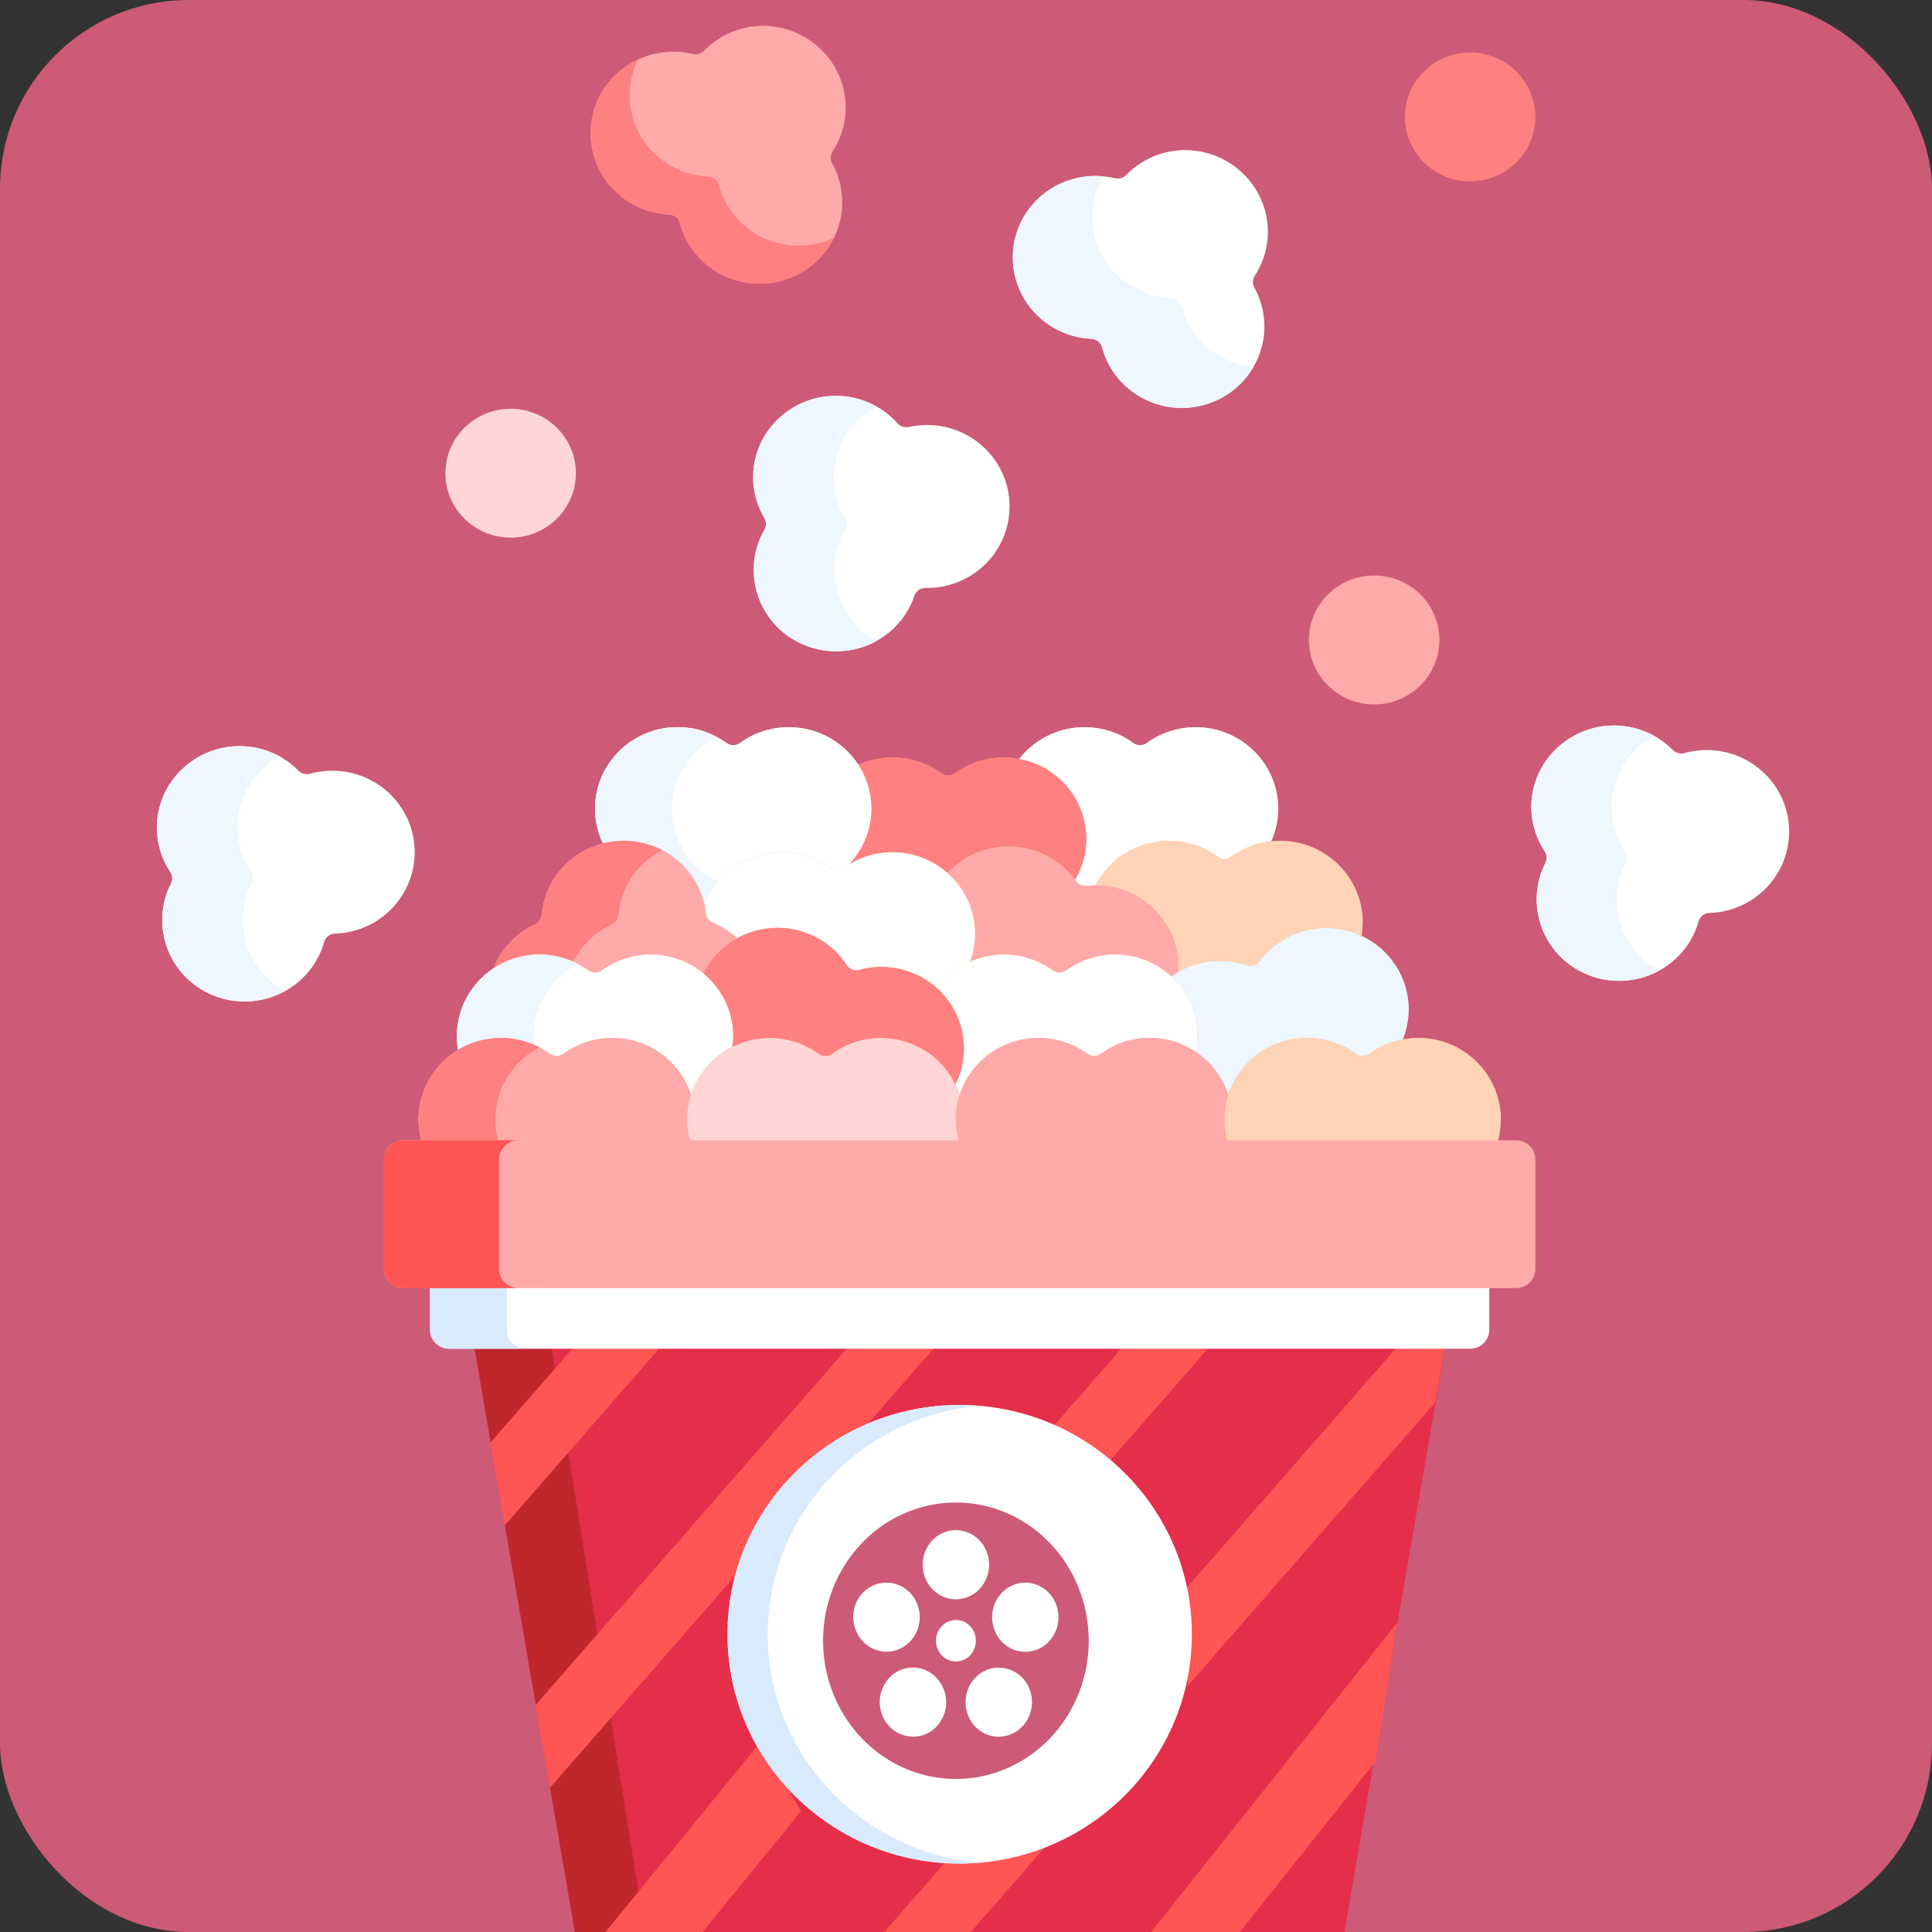 <?xml version="1.0" encoding="UTF-8" standalone="no"?>
<!-- Created with Inkscape (http://www.inkscape.org/) -->

<svg
   xmlns:dc="http://purl.org/dc/elements/1.1/"
   xmlns:cc="http://creativecommons.org/ns#"
   xmlns:rdf="http://www.w3.org/1999/02/22-rdf-syntax-ns#"
   xmlns:svg="http://www.w3.org/2000/svg"
   xmlns="http://www.w3.org/2000/svg"
   xmlns:sodipodi="http://sodipodi.sourceforge.net/DTD/sodipodi-0.dtd"
   xmlns:inkscape="http://www.inkscape.org/namespaces/inkscape"
   width="135.467mm"
   height="135.467mm"
   viewBox="0 0 135.467 135.467"
   version="1.1"
   id="svg78"
   inkscape:export-filename="/home/fbuenod/Documentos/teste.png"
   inkscape:export-xdpi="96"
   inkscape:export-ydpi="96"
   inkscape:version="0.92.4 (unknown)"
   sodipodi:docname="cinesulicone.svg">
  <rect x="0" y="0" width="135.467" height="135.467" fill="#333333" stroke="none"/>
  <defs
     id="defs72" />
  <sodipodi:namedview
     id="base"
     pagecolor="#ffffff"
     bordercolor="#666666"
     borderopacity="1.0"
     inkscape:pageopacity="0.0"
     inkscape:pageshadow="2"
     inkscape:zoom="2.8"
     inkscape:cx="227.36941"
     inkscape:cy="25.705211"
     inkscape:document-units="mm"
     inkscape:current-layer="g472"
     showgrid="false"
     inkscape:window-width="1920"
     inkscape:window-height="1016"
     inkscape:window-x="0"
     inkscape:window-y="27"
     inkscape:window-maximized="1" />
  <g
     inkscape:label="Camada 1"
     inkscape:groupmode="layer"
     id="layer1"
     transform="translate(-37.042,-75.506)">
    <rect
       style="fill:#cd5a76;fill-opacity:1;stroke-width:0.265"
       id="rect80"
       width="135.467"
       height="135.467"
       x="37.042"
       y="75.506"
       rx="13.229"
       ry="13.229" />
    <path
       inkscape:connector-curvature="0"
       style="fill:#ffbb88;stroke-width:0.267"
       d="m 136.489,148.284 c -0.37,0 -0.734,0.038 -1.09,0.105 1.9e-4,0 7.9e-4,-2.6e-4 0.001,-2.6e-4 0.478,-1.195 0.555,-2.536 0.155,-3.802 -0.501,-1.583 -1.64,-2.798 -3.051,-3.458 0.054,-0.311 0.083,-0.629 0.083,-0.951 0,-3.151 -2.595,-5.714 -5.786,-5.714 -0.213,0 -0.423,0.015 -0.632,0.038 0.001,-2.5e-4 0.002,-2.6e-4 0.005,-2.6e-4 0.319,-0.713 0.494,-1.493 0.494,-2.296 0,-3.151 -2.595,-5.714 -5.786,-5.714 -1.241,0 -2.425,0.383 -3.424,1.108 -0.142,0.103 -0.31,0.155 -0.478,0.155 -0.168,0 -0.336,-0.051 -0.478,-0.155 -0.998,-0.725 -2.182,-1.108 -3.424,-1.108 -1.861,0 -3.516,0.876 -4.575,2.229 2e-4,0 5.3e-4,0 8e-4,0 -0.35,-0.065 -0.709,-0.103 -1.077,-0.103 -1.241,0 -2.426,0.383 -3.424,1.108 -0.142,0.103 -0.31,0.155 -0.478,0.155 -0.168,0 -0.336,-0.051 -0.478,-0.155 -0.998,-0.725 -2.182,-1.108 -3.424,-1.108 -0.854,0 -1.663,0.189 -2.394,0.518 1.9e-4,2.6e-4 5.3e-4,0.001 7.9e-4,0.001 -1.029,-1.587 -2.826,-2.645 -4.873,-2.645 -1.241,0 -2.425,0.383 -3.424,1.108 -0.142,0.103 -0.31,0.155 -0.478,0.155 -0.168,0 -0.336,-0.051 -0.478,-0.155 -0.998,-0.725 -2.182,-1.108 -3.424,-1.108 -3.19,0 -5.786,2.563 -5.786,5.714 0,0.866 0.196,1.698 0.554,2.446 -2.321,0.59 -4.076,2.548 -4.297,5.016 -0.025,0.283 -0.201,0.531 -0.461,0.651 -1.358,0.63 -2.388,1.754 -2.922,3.091 -1.544,1.027 -2.562,2.769 -2.562,4.742 0,0.331 0.03,0.657 0.085,0.976 -1.661,1.005 -2.776,2.81 -2.776,4.871 0,0.598 0.095,1.179 0.27,1.727 h 18.829 c 0.002,-0.004 0.003,-0.011 0.004,-0.015 -0.002,-0.006 -0.004,-0.013 -0.006,-0.022 0.004,0.011 0.006,0.024 0.01,0.036 h 18.829 c 0.002,-0.004 0.002,-0.011 0.005,-0.015 -0.002,-0.006 -0.005,-0.013 -0.007,-0.022 0.005,0.011 0.007,0.024 0.009,0.036 h 18.829 c 0.002,-0.004 0.002,-0.011 0.005,-0.015 -0.002,-0.006 -0.005,-0.013 -0.007,-0.022 0.005,0.011 0.007,0.024 0.009,0.036 h 18.829 c 0.179,-0.551 0.277,-1.133 0.277,-1.727 -5.3e-4,-3.151 -2.596,-5.714 -5.786,-5.714 z"
       id="path398" />
    <path
       inkscape:connector-curvature="0"
       style="fill:#ffffff;stroke-width:0.267"
       d="m 113.212,134.332 c 0,1.025 -0.285,2.01 -0.791,2.868 0.023,0.03 0.048,0.058 0.07,0.089 0.17,0.239 0.458,0.367 0.751,0.335 0.202,-0.022 0.404,-0.03 0.604,-0.033 0.958,-1.852 2.905,-3.126 5.152,-3.126 1.241,0 2.425,0.383 3.424,1.108 0.142,0.104 0.31,0.155 0.478,0.155 0.168,-2.6e-4 0.336,-0.052 0.478,-0.155 0.828,-0.601 1.785,-0.964 2.795,-1.071 0.319,-0.713 0.494,-1.492 0.494,-2.296 0,-3.151 -2.595,-5.714 -5.786,-5.714 -1.241,0 -2.425,0.383 -3.424,1.108 -0.142,0.103 -0.31,0.155 -0.478,0.155 -0.168,0 -0.336,-0.051 -0.478,-0.155 -0.998,-0.725 -2.182,-1.108 -3.424,-1.108 -1.861,0 -3.516,0.876 -4.575,2.229 2.677,0.5 4.709,2.823 4.709,5.611 z"
       id="path400" />
    <path
       inkscape:connector-curvature="0"
       style="fill:#ff8080;stroke-width:0.267"
       d="m 98.142,132.205 c 0,1.484 -0.594,2.887 -1.598,3.934 0.922,-0.575 1.977,-0.878 3.078,-0.878 1.482,0 2.831,0.558 3.856,1.466 0.418,-0.45 0.912,-0.845 1.484,-1.157 2.56,-1.395 5.744,-0.691 7.459,1.629 0.505,-0.857 0.791,-1.843 0.791,-2.868 0,-3.151 -2.595,-5.714 -5.786,-5.714 -1.241,0 -2.426,0.383 -3.424,1.108 -0.142,0.103 -0.31,0.155 -0.478,0.155 -0.168,0 -0.336,-0.051 -0.478,-0.155 -0.998,-0.725 -2.182,-1.108 -3.424,-1.108 -0.854,0 -1.663,0.189 -2.394,0.518 0.575,0.888 0.914,1.94 0.914,3.07 z"
       id="path402" />
    <path
       inkscape:connector-curvature="0"
       style="fill:#ffffff;stroke-width:0.267"
       d="m 80.786,134.464 c 2.741,0 5.058,1.876 5.641,4.457 -2e-4,-2.6e-4 -2e-4,-2.6e-4 -2e-4,-2.7e-4 0.838,-2.137 2.936,-3.659 5.392,-3.659 1.241,0 2.425,0.384 3.424,1.108 0.142,0.104 0.31,0.155 0.478,0.155 0.168,-2.6e-4 0.336,-0.052 0.478,-0.155 0.112,-0.082 0.229,-0.158 0.345,-0.231 1.004,-1.046 1.598,-2.45 1.598,-3.934 0,-3.151 -2.595,-5.714 -5.786,-5.714 -1.241,0 -2.425,0.383 -3.424,1.109 -0.142,0.103 -0.31,0.155 -0.478,0.155 -0.168,0 -0.336,-0.051 -0.478,-0.155 -0.998,-0.725 -2.182,-1.109 -3.424,-1.109 -3.19,0 -5.786,2.563 -5.786,5.714 0,0.866 0.196,1.698 0.554,2.446 0.469,-0.119 0.958,-0.187 1.465,-0.187 z"
       id="path404" />
    <path
       inkscape:connector-curvature="0"
       style="fill:#eef6ff;stroke-width:0.267"
       d="m 80.786,134.464 c 2.741,0 5.058,1.876 5.641,4.457 -2e-4,-2.6e-4 -2e-4,-2.6e-4 -2e-4,-2.7e-4 0.229,-0.583 0.554,-1.118 0.952,-1.591 -1.973,-0.959 -3.229,-2.929 -3.229,-5.124 0,-2.192 1.258,-4.097 3.098,-5.056 -0.826,-0.431 -1.742,-0.658 -2.694,-0.658 -3.19,0 -5.786,2.563 -5.786,5.714 0,0.866 0.196,1.698 0.554,2.446 0.468,-0.119 0.958,-0.187 1.464,-0.187 z"
       id="path406" />
    <path
       inkscape:connector-curvature="0"
       style="fill:#ffffff;stroke-width:0.267"
       d="m 92.307,104.309 c 2.42,-1.688 5.719,-1.307 7.675,0.886 0.195,0.219 0.496,0.315 0.784,0.251 2.293,-0.513 4.651,0.381 6.006,2.276 1.84,2.573 1.217,6.146 -1.389,7.963 -1.014,0.707 -2.205,1.068 -3.444,1.045 -0.177,-0.004 -0.344,0.05 -0.481,0.146 -0.137,0.096 -0.244,0.234 -0.3,0.399 -0.392,1.161 -1.135,2.149 -2.149,2.856 -2.606,1.817 -6.223,1.202 -8.064,-1.372 -1.288,-1.801 -1.406,-4.205 -0.301,-6.124 0.142,-0.246 0.141,-0.549 -0.004,-0.795 -1.516,-2.574 -0.799,-5.812 1.667,-7.532 z"
       id="path408" />
    <path
       inkscape:connector-curvature="0"
       style="fill:#eef6ff;stroke-width:0.267"
       d="m 96.597,118.76 c -1.288,-1.801 -1.406,-4.205 -0.301,-6.124 0.142,-0.246 0.141,-0.549 -0.005,-0.795 -1.516,-2.574 -0.799,-5.813 1.667,-7.532 0.166,-0.116 0.338,-0.22 0.512,-0.317 -1.895,-1.051 -4.291,-0.989 -6.163,0.317 -2.466,1.72 -3.183,4.958 -1.667,7.532 0.145,0.245 0.146,0.549 0.004,0.795 -1.104,1.919 -0.987,4.323 0.301,6.124 1.724,2.412 5.008,3.103 7.559,1.686 -0.734,-0.403 -1.392,-0.965 -1.908,-1.686 z"
       id="path410" />
    <path
       inkscape:connector-curvature="0"
       style="fill:#ffffff;stroke-width:0.267"
       d="m 123.788,87.313 c 2.305,1.839 2.834,5.077 1.231,7.533 -0.16,0.245 -0.172,0.557 -0.03,0.813 1.126,2.039 0.899,4.523 -0.578,6.328 -2.005,2.451 -5.655,2.834 -8.137,0.854 -0.966,-0.77 -1.642,-1.803 -1.958,-2.987 -0.045,-0.169 -0.143,-0.313 -0.273,-0.418 -0.131,-0.104 -0.295,-0.168 -0.471,-0.176 -1.238,-0.056 -2.403,-0.492 -3.368,-1.262 -2.482,-1.98 -2.87,-5.584 -0.865,-8.035 1.403,-1.715 3.712,-2.484 5.883,-1.958 0.279,0.068 0.573,-0.017 0.773,-0.221 2.094,-2.143 5.444,-2.346 7.792,-0.472 z"
       id="path412" />
    <path
       inkscape:connector-curvature="0"
       style="fill:#eef6ff;stroke-width:0.267"
       d="m 121.842,99.982 c -0.966,-0.77 -1.642,-1.803 -1.958,-2.987 -0.045,-0.169 -0.143,-0.313 -0.273,-0.418 -0.131,-0.104 -0.295,-0.168 -0.471,-0.176 -1.238,-0.056 -2.403,-0.492 -3.368,-1.262 -2.235,-1.783 -2.765,-4.882 -1.385,-7.271 -1.91,-0.175 -3.824,0.6 -5.048,2.096 -2.005,2.451 -1.617,6.055 0.865,8.035 0.966,0.77 2.13,1.207 3.368,1.262 0.177,0.009 0.34,0.072 0.471,0.176 0.13,0.104 0.229,0.249 0.273,0.418 0.316,1.183 0.992,2.216 1.958,2.987 2.482,1.98 6.132,1.597 8.136,-0.854 0.199,-0.243 0.374,-0.5 0.527,-0.765 -1.097,-0.1 -2.176,-0.508 -3.096,-1.241 z"
       id="path414" />
    <path
       inkscape:connector-curvature="0"
       style="fill:#ffffff;stroke-width:0.267"
       d="m 146.637,127.599 c 2.33,-1.807 5.645,-1.591 7.71,0.501 0.206,0.209 0.511,0.29 0.796,0.211 2.264,-0.627 4.665,0.147 6.116,1.973 1.97,2.478 1.531,6.077 -0.978,8.023 -0.977,0.757 -2.147,1.177 -3.386,1.216 -0.177,0.004 -0.341,0.067 -0.473,0.169 -0.131,0.103 -0.232,0.246 -0.279,0.414 -0.332,1.179 -1.023,2.203 -2,2.959 -2.509,1.946 -6.153,1.512 -8.124,-0.966 -1.379,-1.734 -1.62,-4.129 -0.615,-6.101 0.129,-0.253 0.112,-0.556 -0.045,-0.794 -1.646,-2.495 -1.096,-5.765 1.278,-7.606 z"
       id="path416" />
    <path
       inkscape:connector-curvature="0"
       style="fill:#eef6ff;stroke-width:0.267"
       d="m 151.637,142.1 c -1.379,-1.734 -1.62,-4.129 -0.615,-6.101 0.129,-0.253 0.112,-0.556 -0.045,-0.794 -1.646,-2.495 -1.096,-5.765 1.278,-7.606 0.246,-0.191 0.505,-0.354 0.77,-0.499 -1.988,-1.098 -4.508,-0.958 -6.387,0.499 -2.374,1.841 -2.924,5.111 -1.278,7.606 0.157,0.238 0.174,0.541 0.045,0.794 -1.005,1.972 -0.763,4.367 0.615,6.101 1.777,2.235 4.913,2.8 7.353,1.463 -0.653,-0.358 -1.246,-0.847 -1.736,-1.463 z"
       id="path418" />
    <path
       inkscape:connector-curvature="0"
       style="fill:#ffffff;stroke-width:0.267"
       d="m 50.265,129.045 c 2.33,-1.807 5.645,-1.591 7.71,0.501 0.206,0.209 0.511,0.29 0.796,0.212 2.264,-0.627 4.665,0.147 6.116,1.973 1.97,2.478 1.531,6.077 -0.978,8.023 -0.977,0.757 -2.147,1.177 -3.386,1.216 -0.177,0.004 -0.341,0.067 -0.473,0.169 -0.132,0.103 -0.232,0.246 -0.279,0.414 -0.332,1.179 -1.023,2.203 -2,2.959 -2.509,1.946 -6.153,1.512 -8.124,-0.966 -1.379,-1.734 -1.62,-4.129 -0.615,-6.101 0.129,-0.253 0.112,-0.556 -0.045,-0.794 -1.646,-2.496 -1.096,-5.766 1.278,-7.607 z"
       id="path420" />
    <path
       inkscape:connector-curvature="0"
       style="fill:#eef6ff;stroke-width:0.267"
       d="m 55.299,143.545 c -1.379,-1.734 -1.62,-4.129 -0.615,-6.101 0.129,-0.253 0.112,-0.556 -0.045,-0.794 -1.646,-2.495 -1.096,-5.765 1.278,-7.606 0.241,-0.187 0.495,-0.347 0.754,-0.491 -1.991,-1.108 -4.52,-0.971 -6.405,0.491 -2.374,1.841 -2.924,5.111 -1.278,7.606 0.157,0.238 0.174,0.541 0.045,0.794 -1.005,1.972 -0.763,4.367 0.615,6.101 1.781,2.241 4.928,2.803 7.371,1.453 -0.647,-0.357 -1.234,-0.842 -1.72,-1.453 z"
       id="path422" />
    <path
       inkscape:connector-curvature="0"
       style="fill:#ffaaaa;stroke-width:0.267"
       d="m 94.187,78.602 c 2.305,1.839 2.834,5.077 1.231,7.533 -0.16,0.245 -0.172,0.557 -0.03,0.813 1.126,2.039 0.899,4.523 -0.578,6.328 -2.005,2.451 -5.655,2.834 -8.137,0.854 -0.966,-0.77 -1.642,-1.803 -1.958,-2.987 -0.045,-0.169 -0.143,-0.314 -0.273,-0.418 -0.131,-0.104 -0.295,-0.168 -0.471,-0.176 -1.238,-0.056 -2.403,-0.492 -3.368,-1.262 -2.482,-1.98 -2.87,-5.585 -0.865,-8.036 1.403,-1.715 3.712,-2.484 5.883,-1.958 0.279,0.068 0.573,-0.017 0.773,-0.221 2.094,-2.144 5.444,-2.346 7.792,-0.473 z"
       id="path424" />
    <path
       inkscape:connector-curvature="0"
       style="fill:#ff8080;stroke-width:0.267"
       d="m 89.407,91.469 c -0.966,-0.771 -1.642,-1.804 -1.958,-2.987 -0.045,-0.169 -0.143,-0.313 -0.273,-0.418 -0.131,-0.104 -0.295,-0.168 -0.471,-0.176 -1.238,-0.056 -2.403,-0.492 -3.368,-1.262 -2.135,-1.703 -2.715,-4.606 -1.562,-6.945 -0.778,0.361 -1.48,0.89 -2.037,1.571 -2.005,2.451 -1.617,6.055 0.865,8.035 0.966,0.77 2.13,1.207 3.368,1.262 0.177,0.009 0.34,0.072 0.471,0.176 0.13,0.104 0.228,0.249 0.273,0.418 0.316,1.183 0.992,2.216 1.958,2.987 2.482,1.98 6.132,1.597 8.136,-0.854 0.28,-0.343 0.515,-0.71 0.705,-1.095 -1.945,0.905 -4.326,0.708 -6.107,-0.713 z"
       id="path426" />
    <path
       inkscape:connector-curvature="0"
       style="fill:#ffd3b6;stroke-width:0.267"
       d="m 119.65,143.672 c 0.374,-0.219 0.776,-0.402 1.209,-0.535 1.185,-0.366 2.431,-0.349 3.603,0.049 0.167,0.057 0.343,0.057 0.504,0.006 0.16,-0.05 0.305,-0.149 0.409,-0.289 0.734,-0.986 1.748,-1.701 2.933,-2.067 1.442,-0.445 2.929,-0.302 4.198,0.291 0.054,-0.311 0.083,-0.629 0.083,-0.951 0,-3.151 -2.595,-5.714 -5.786,-5.714 -1.241,0 -2.425,0.383 -3.424,1.108 -0.142,0.103 -0.31,0.155 -0.478,0.155 -0.168,0 -0.336,-0.051 -0.478,-0.155 -0.998,-0.725 -2.182,-1.108 -3.424,-1.108 -2.247,0 -4.194,1.274 -5.152,3.126 2.112,-0.019 4.074,1.094 5.111,2.95 0.555,0.992 0.767,2.077 0.693,3.131 z"
       id="path428" />
    <path
       inkscape:connector-curvature="0"
       style="fill:#ffaaaa;stroke-width:0.267"
       d="m 105.408,140.976 c 0,0.683 -0.128,1.348 -0.361,1.97 0.726,-0.326 1.531,-0.509 2.379,-0.509 1.241,0 2.425,0.383 3.424,1.109 0.142,0.104 0.31,0.155 0.478,0.155 0.168,-2.7e-4 0.336,-0.052 0.478,-0.155 0.998,-0.725 2.182,-1.108 3.424,-1.109 1.524,0 2.908,0.589 3.942,1.544 -1.9e-4,-2.5e-4 -5.3e-4,-2.6e-4 -7.9e-4,-2.6e-4 0.152,-0.11 0.312,-0.211 0.477,-0.307 0.075,-1.055 -0.136,-2.139 -0.691,-3.133 -1.135,-2.033 -3.379,-3.178 -5.715,-2.918 -0.294,0.032 -0.582,-0.096 -0.751,-0.335 -1.698,-2.392 -4.934,-3.131 -7.529,-1.717 -0.572,0.312 -1.066,0.707 -1.484,1.157 1.181,1.047 1.93,2.561 1.93,4.248 z"
       id="path430" />
    <path
       inkscape:connector-curvature="0"
       style="fill:#eef6ff;stroke-width:0.267"
       d="m 135.555,144.587 c -0.952,-3.007 -4.203,-4.689 -7.248,-3.749 -1.185,0.366 -2.199,1.08 -2.933,2.067 -0.105,0.141 -0.249,0.239 -0.409,0.289 -0.161,0.049 -0.337,0.05 -0.504,-0.006 -1.172,-0.398 -2.418,-0.415 -3.603,-0.049 -0.623,0.192 -1.188,0.482 -1.687,0.843 1.131,1.044 1.844,2.525 1.844,4.171 0,0.38 -0.043,0.754 -0.118,1.12 -0.027,-0.019 -0.057,-0.035 -0.085,-0.053 1.105,0.715 1.949,1.791 2.356,3.06 0.741,-2.312 2.933,-3.994 5.517,-3.994 1.241,0 2.425,0.383 3.424,1.108 0.142,0.104 0.31,0.155 0.478,0.155 0.168,0 0.336,-0.052 0.478,-0.155 0.701,-0.509 1.495,-0.846 2.335,-1.004 0.478,-1.195 0.555,-2.537 0.154,-3.802 z"
       id="path432" />
    <path
       inkscape:connector-curvature="0"
       style="fill:#ffffff;stroke-width:0.267"
       d="m 100.904,143.678 c 0.702,0.264 1.316,0.655 1.839,1.129 0.002,-0.001 0.005,-0.002 0.007,-0.004 0.589,-0.799 1.379,-1.443 2.298,-1.856 0.233,-0.622 0.361,-1.288 0.361,-1.97 0,-3.151 -2.595,-5.714 -5.786,-5.714 -1.241,0 -2.425,0.383 -3.424,1.108 -0.142,0.103 -0.31,0.155 -0.478,0.155 -0.168,0 -0.336,-0.051 -0.478,-0.155 -0.998,-0.725 -2.182,-1.108 -3.424,-1.108 -2.456,0 -4.554,1.522 -5.392,3.659 0.047,0.209 0.087,0.421 0.111,0.639 0.032,0.29 0.221,0.54 0.494,0.652 0.642,0.262 1.209,0.634 1.7,1.08 1.443,-0.795 3.218,-0.98 4.879,-0.356 1.16,0.436 2.129,1.21 2.801,2.239 0.095,0.147 0.234,0.254 0.391,0.313 0.157,0.059 0.333,0.07 0.503,0.023 1.194,-0.328 2.439,-0.27 3.599,0.166 z"
       id="path434" />
    <path
       inkscape:connector-curvature="0"
       style="fill:#ffffff;stroke-width:0.267"
       d="m 115.23,142.437 c -1.241,2.7e-4 -2.425,0.383 -3.424,1.109 -0.142,0.103 -0.31,0.155 -0.478,0.155 -0.168,0 -0.336,-0.051 -0.478,-0.155 -0.998,-0.725 -2.182,-1.109 -3.424,-1.109 -1.923,0 -3.625,0.935 -4.677,2.364 1.697,1.536 2.372,3.998 1.505,6.248 -0.065,0.169 -0.141,0.332 -0.222,0.492 0.115,0.238 0.219,0.481 0.3,0.735 0.741,-2.312 2.933,-3.994 5.517,-3.994 1.241,0 2.425,0.383 3.424,1.108 0.142,0.104 0.31,0.155 0.478,0.155 0.168,0 0.336,-0.052 0.478,-0.155 0.998,-0.725 2.182,-1.108 3.424,-1.108 1.202,0 2.319,0.365 3.245,0.987 0.076,-0.365 0.118,-0.739 0.118,-1.12 0,-3.151 -2.595,-5.714 -5.786,-5.714 z"
       id="path436" />
    <path
       inkscape:connector-curvature="0"
       style="fill:#ffaaaa;stroke-width:0.267"
       d="m 74.865,142.437 c 1.241,0 2.425,0.383 3.424,1.109 0.142,0.104 0.31,0.155 0.478,0.155 0.168,-2.7e-4 0.336,-0.052 0.478,-0.155 0.998,-0.725 2.182,-1.108 3.424,-1.109 1.402,0 2.689,0.496 3.692,1.319 0.533,-1.071 1.375,-1.91 2.375,-2.46 -0.492,-0.447 -1.061,-0.821 -1.704,-1.083 -0.273,-0.112 -0.463,-0.362 -0.494,-0.652 -0.316,-2.905 -2.789,-5.096 -5.751,-5.096 -3.018,0 -5.496,2.237 -5.761,5.203 -0.025,0.283 -0.201,0.531 -0.461,0.651 -1.358,0.63 -2.388,1.754 -2.922,3.091 0.922,-0.613 2.031,-0.972 3.224,-0.972 z"
       id="path438" />
    <path
       inkscape:connector-curvature="0"
       style="fill:#ff8080;stroke-width:0.267"
       d="m 74.865,142.437 c 0.829,0 1.631,0.175 2.371,0.504 0.573,-1.129 1.513,-2.068 2.709,-2.623 0.26,-0.12 0.436,-0.369 0.461,-0.651 0.18,-2.008 1.375,-3.679 3.064,-4.551 -0.805,-0.416 -1.717,-0.652 -2.685,-0.652 -3.018,0 -5.496,2.237 -5.761,5.203 -0.025,0.283 -0.201,0.531 -0.461,0.651 -1.358,0.63 -2.388,1.754 -2.922,3.091 0.922,-0.613 2.031,-0.972 3.224,-0.972 z"
       id="path440" />
    <path
       inkscape:connector-curvature="0"
       style="fill:#ffffff;stroke-width:0.267"
       d="m 72.174,148.284 c 1.241,0 2.425,0.383 3.424,1.108 0.142,0.104 0.31,0.155 0.478,0.155 0.168,0 0.336,-0.052 0.478,-0.155 0.998,-0.725 2.182,-1.108 3.424,-1.108 2.583,0 4.775,1.681 5.517,3.994 0.471,-1.469 1.529,-2.679 2.9,-3.369 0.035,-0.25 0.06,-0.501 0.06,-0.757 0,-3.151 -2.595,-5.714 -5.786,-5.714 -1.241,2.7e-4 -2.425,0.383 -3.424,1.109 -0.142,0.103 -0.31,0.155 -0.478,0.155 -0.168,0 -0.336,-0.051 -0.478,-0.155 -0.998,-0.725 -2.182,-1.109 -3.424,-1.109 -3.19,0 -5.786,2.564 -5.786,5.714 0,0.331 0.03,0.657 0.085,0.976 0.878,-0.531 1.906,-0.843 3.01,-0.843 z"
       id="path442" />
    <path
       inkscape:connector-curvature="0"
       style="fill:#eef6ff;stroke-width:0.267"
       d="m 72.174,148.284 c 0.813,0 1.599,0.167 2.326,0.484 -0.023,-0.203 -0.039,-0.408 -0.039,-0.617 0,-2.192 1.258,-4.097 3.098,-5.056 -0.826,-0.431 -1.743,-0.658 -2.694,-0.658 -3.19,0 -5.786,2.563 -5.786,5.714 0,0.331 0.03,0.657 0.085,0.976 0.878,-0.531 1.906,-0.843 3.01,-0.843 z"
       id="path444" />
    <path
       inkscape:connector-curvature="0"
       style="fill:#ffaaaa;stroke-width:0.267"
       d="m 85.226,153.998 c 0,-0.599 0.095,-1.177 0.269,-1.72 -0.741,-2.313 -2.933,-3.994 -5.517,-3.994 -1.241,0 -2.425,0.383 -3.424,1.108 -0.142,0.103 -0.31,0.155 -0.478,0.155 -0.168,0 -0.336,-0.051 -0.478,-0.155 -0.998,-0.725 -2.182,-1.108 -3.424,-1.108 -3.19,0 -5.786,2.564 -5.786,5.714 0,0.598 0.095,1.179 0.27,1.727 h 18.829 c 0.002,-0.004 0.003,-0.011 0.004,-0.015 -0.172,-0.545 -0.266,-1.12 -0.266,-1.712 z"
       id="path446" />
    <path
       inkscape:connector-curvature="0"
       style="fill:#ff8080;stroke-width:0.267"
       d="m 72.041,155.725 c -0.175,-0.549 -0.27,-1.129 -0.27,-1.727 0,-2.192 1.258,-4.097 3.098,-5.056 -0.826,-0.431 -1.743,-0.659 -2.694,-0.659 -3.19,0 -5.786,2.564 -5.786,5.714 0,0.598 0.095,1.179 0.27,1.727 h 5.382 z"
       id="path448" />
    <path
       inkscape:connector-curvature="0"
       style="fill:#ffd5d5;stroke-width:0.267"
       d="m 104.063,153.998 c 0,-0.599 0.095,-1.177 0.269,-1.72 -0.741,-2.313 -2.933,-3.994 -5.517,-3.994 -1.241,0 -2.425,0.383 -3.424,1.108 -0.142,0.103 -0.31,0.155 -0.478,0.155 -0.168,0 -0.336,-0.051 -0.478,-0.155 -0.998,-0.725 -2.182,-1.108 -3.424,-1.108 -3.19,0 -5.786,2.564 -5.786,5.714 0,0.598 0.095,1.179 0.27,1.727 h 18.829 c 0.002,-0.004 0.002,-0.011 0.005,-0.015 -0.172,-0.545 -0.266,-1.12 -0.266,-1.712 z"
       id="path450" />
    <path
       inkscape:connector-curvature="0"
       style="fill:#ffaaaa;stroke-width:0.267"
       d="m 122.9,153.998 c 0,-0.599 0.095,-1.177 0.269,-1.72 -0.741,-2.313 -2.933,-3.994 -5.517,-3.994 -1.241,0 -2.425,0.383 -3.424,1.108 -0.142,0.103 -0.31,0.155 -0.478,0.155 -0.168,0 -0.336,-0.051 -0.478,-0.155 -0.998,-0.725 -2.182,-1.108 -3.424,-1.108 -3.19,0 -5.786,2.564 -5.786,5.714 0,0.598 0.095,1.179 0.27,1.727 h 18.829 c 0.002,-0.004 0.002,-0.011 0.005,-0.015 -0.172,-0.545 -0.266,-1.12 -0.266,-1.712 z"
       id="path452" />
    <path
       inkscape:connector-curvature="0"
       style="fill:#ffd3b6;stroke-width:0.267"
       d="m 141.998,155.725 c 0.179,-0.551 0.277,-1.133 0.277,-1.727 0,-3.151 -2.595,-5.714 -5.786,-5.714 -1.241,0 -2.425,0.383 -3.424,1.108 -0.142,0.103 -0.31,0.155 -0.478,0.155 -0.168,0 -0.336,-0.051 -0.478,-0.155 -0.998,-0.725 -2.182,-1.108 -3.424,-1.108 -3.19,0 -5.786,2.564 -5.786,5.714 0,0.598 0.095,1.179 0.27,1.727 z"
       id="path454" />
    <path
       inkscape:connector-curvature="0"
       style="fill:#e52e49;stroke-width:0.288"
       d="m 70.27,169.779 7.382,42.923 c 8.157,4.141 17.183,6.446 26.68,6.446 9.497,0 18.523,-2.305 26.68,-6.446 l 7.381,-42.923 z"
       id="path456" />
    <path
       inkscape:connector-curvature="0"
       style="fill:#c0272d;stroke-width:0.288"
       d="m 70.27,169.779 7.382,42.923 c 1.716,0.871 3.472,1.656 5.261,2.36 l -7.225,-45.283 z"
       id="path458" />
    <g
       id="g472"
       transform="matrix(0.269,0,0,0.308,35.442,61.486)"
       style="fill:#ff5555">
      <polygon
         style="fill:#ff5555"
         points="178.419,351.88 155.821,351.88 133.77,373.931 137.489,392.809 "
         id="polygon460" />
      <path
         inkscape:connector-curvature="0"
         style="fill:#ff5555"
         d="m 222.898,378.921 27.041,-27.041 h -22.598 l -81.799,81.799 3.72,18.878 57.328,-57.328 c 4.325,-6.436 9.872,-11.983 16.308,-16.308 z"
         id="path462" />
      <path
         inkscape:connector-curvature="0"
         style="fill:#ff5555"
         d="M 292.188,381.152 321.459,351.88 H 298.86 l -21.097,21.096 c 5.206,2.053 10.053,4.816 14.425,8.176 z"
         id="path464" />
      <path
         inkscape:connector-curvature="0"
         style="fill:#ff5555;stroke-width:1.158"
         d="M 205.63,440.542 158.797,490.685 c 5.955,2.759 12.021,5.296 18.186,7.607 l 37.796,-40.466 c -3.76,-5.239 -6.851,-11.047 -9.149,-17.284 z"
         id="path466" />
      <path
         inkscape:connector-curvature="0"
         style="fill:#ff5555"
         d="m 370.381,351.88 -57.871,57.872 c 1.928,5.851 2.986,12.093 2.986,18.581 0,0.354 -0.021,0.703 -0.027,1.056 l 64.554,-64.553 2.553,-12.955 h -12.195 z"
         id="path470" />
      <path
         inkscape:connector-curvature="0"
         style="fill:#ff5555;stroke-width:1"
         d="m 273.883,447.901 -57.871,57.872 c 1.928,5.851 2.986,12.093 2.986,18.581 0,0.354 -0.021,0.703 -0.027,1.056 l 64.554,-64.553 2.553,-12.955 h -12.195 z"
         id="path470-3" />
    </g>
    <path
       inkscape:connector-curvature="0"
       style="fill:#ffffff;stroke-width:0.267"
       d="m 67.196,165.558 v 3.189 c 0,0.731 0.605,1.329 1.345,1.329 h 71.58 c 0.74,0 1.345,-0.598 1.345,-1.329 v -3.189 z"
       id="path474" />
    <path
       inkscape:connector-curvature="0"
       style="fill:#d9eafc;stroke-width:0.267"
       d="m 72.578,168.747 v -3.189 h -5.382 v 3.189 c 0,0.731 0.605,1.329 1.345,1.329 h 5.382 c -0.74,0 -1.345,-0.598 -1.345,-1.329 z"
       id="path476" />
    <path
       inkscape:connector-curvature="0"
       style="fill:#ff5555;stroke-width:0.309"
       d="m 119.159,217.03 14.325,-18.007 1.527,-9.743 -23.332,29.33 c 2.538,-0.354 5.035,-0.882 7.48,-1.579 z"
       id="path478" />
    <path
       inkscape:connector-curvature="0"
       style="fill:#ffaaaa;stroke-width:0.267"
       d="m 144.697,164.495 c 0,0.731 -0.605,1.329 -1.345,1.329 H 65.312 c -0.74,0 -1.346,-0.598 -1.346,-1.329 v -7.707 c 0,-0.731 0.605,-1.329 1.346,-1.329 h 78.039 c 0.74,0 1.345,0.598 1.345,1.329 z"
       id="path480" />
    <path
       inkscape:connector-curvature="0"
       style="fill:#ff5555;stroke-width:0.267"
       d="m 72.04,164.495 v -7.707 c 0,-0.731 0.605,-1.329 1.346,-1.329 h -8.073 c -0.74,0 -1.346,0.598 -1.346,1.329 v 7.707 c 0,0.731 0.605,1.329 1.346,1.329 h 8.073 c -0.74,0 -1.346,-0.598 -1.346,-1.329 z"
       id="path482" />
    <ellipse
       style="fill:#ffffff;stroke-width:0.267"
       cx="104.332"
       cy="190.096"
       id="circle484"
       rx="16.281"
       ry="16.078" />
    <path
       inkscape:connector-curvature="0"
       style="fill:#d9eafc;stroke-width:0.267"
       d="m 90.877,190.096 c 0,-8.409 6.538,-15.306 14.867,-16.013 -0.466,-0.04 -0.936,-0.064 -1.412,-0.064 -8.991,0 -16.279,7.198 -16.279,16.078 0,8.88 7.288,16.078 16.279,16.078 0.476,0 0.946,-0.024 1.412,-0.064 -8.329,-0.708 -14.867,-7.605 -14.867,-16.014 z"
       id="path486" />
    <ellipse
       style="fill:#ffaaaa;stroke-width:0.267"
       cx="133.395"
       cy="120.379"
       id="circle488"
       rx="4.575"
       ry="4.518" />
    <ellipse
       style="fill:#ff8080;stroke-width:0.267"
       cx="140.122"
       cy="83.704"
       id="circle490"
       rx="4.575"
       ry="4.518" />
    <ellipse
       style="fill:#ffd5d5;stroke-width:0.267"
       cx="72.847"
       cy="108.686"
       id="circle492"
       rx="4.575"
       ry="4.518" />
    <path
       inkscape:connector-curvature="0"
       style="fill:#ff8080;stroke-width:0.267"
       d="m 100.904,143.678 c -1.16,-0.436 -2.405,-0.494 -3.599,-0.167 -0.17,0.046 -0.346,0.036 -0.503,-0.023 -0.157,-0.059 -0.296,-0.166 -0.391,-0.313 -0.672,-1.028 -1.64,-1.803 -2.801,-2.239 -2.812,-1.057 -5.949,0.203 -7.249,2.82 1.278,1.049 2.094,2.629 2.094,4.395 0,0.256 -0.025,0.508 -0.06,0.757 -8e-4,2.7e-4 -0.002,0.001 -0.003,0.001 0.787,-0.399 1.676,-0.626 2.619,-0.626 1.241,0 2.425,0.383 3.424,1.108 0.142,0.104 0.31,0.155 0.478,0.155 0.168,0 0.336,-0.052 0.478,-0.155 0.998,-0.725 2.182,-1.108 3.424,-1.108 2.299,0 4.284,1.335 5.216,3.258 0.081,-0.16 0.157,-0.323 0.222,-0.492 1.135,-2.944 -0.368,-6.251 -3.349,-7.372 z"
       id="path498" />
    <path
       inkscape:export-ydpi="684.00006"
       inkscape:export-xdpi="684.00006"
       inkscape:export-filename="/home/leandro/AndroidStudioProjects/CineCachoeiro/app/src/main/res/drawable/ic_sessao.png"
       style="fill:#cd5a76;fill-opacity:1;stroke-width:0.95"
       inkscape:connector-curvature="0"
       d="m 104.067,180.859 a 9.313,9.691 0 0 0 -9.313,9.691 9.313,9.691 0 0 0 9.313,9.691 9.313,9.691 0 0 0 9.313,-9.691 9.313,9.691 0 0 0 -9.313,-9.691 m 0,1.938 a 2.328,2.423 0 0 1 2.328,2.423 2.328,2.423 0 0 1 -2.328,2.423 2.328,2.423 0 0 1 -2.328,-2.423 2.328,2.423 0 0 1 2.328,-2.423 m 7.078,5.359 c 0.4,1.27 -0.27,2.636 -1.49,3.053 -1.229,0.407 -2.542,-0.281 -2.933,-1.56 -0.4,-1.27 0.27,-2.636 1.49,-3.053 1.22,-0.407 2.542,0.281 2.933,1.56 m -14.164,-0.029 c 0.4,-1.25 1.714,-1.938 2.934,-1.531 1.229,0.407 1.9,1.774 1.499,3.053 -0.4,1.27 -1.714,1.967 -2.933,1.551 -1.22,-0.407 -1.89,-1.783 -1.499,-3.072 m 11.455,8.684 c -1.034,0.795 -2.505,0.552 -3.25,-0.533 -0.754,-1.085 -0.522,-2.597 0.521,-3.382 1.034,-0.785 2.496,-0.543 3.25,0.533 0.754,1.085 0.522,2.597 -0.521,3.382 m -8.745,0 c -1.043,-0.785 -1.276,-2.297 -0.521,-3.382 0.754,-1.085 2.216,-1.328 3.25,-0.533 1.043,0.785 1.276,2.297 0.521,3.382 -0.736,1.085 -2.216,1.318 -3.25,0.533 m 4.377,-7.714 a 1.397,1.454 0 0 1 1.397,1.454 1.397,1.454 0 0 1 -1.397,1.454 1.397,1.454 0 0 1 -1.397,-1.454 1.397,1.454 0 0 1 1.397,-1.454 z"
       id="path4529" />
  </g>
</svg>
